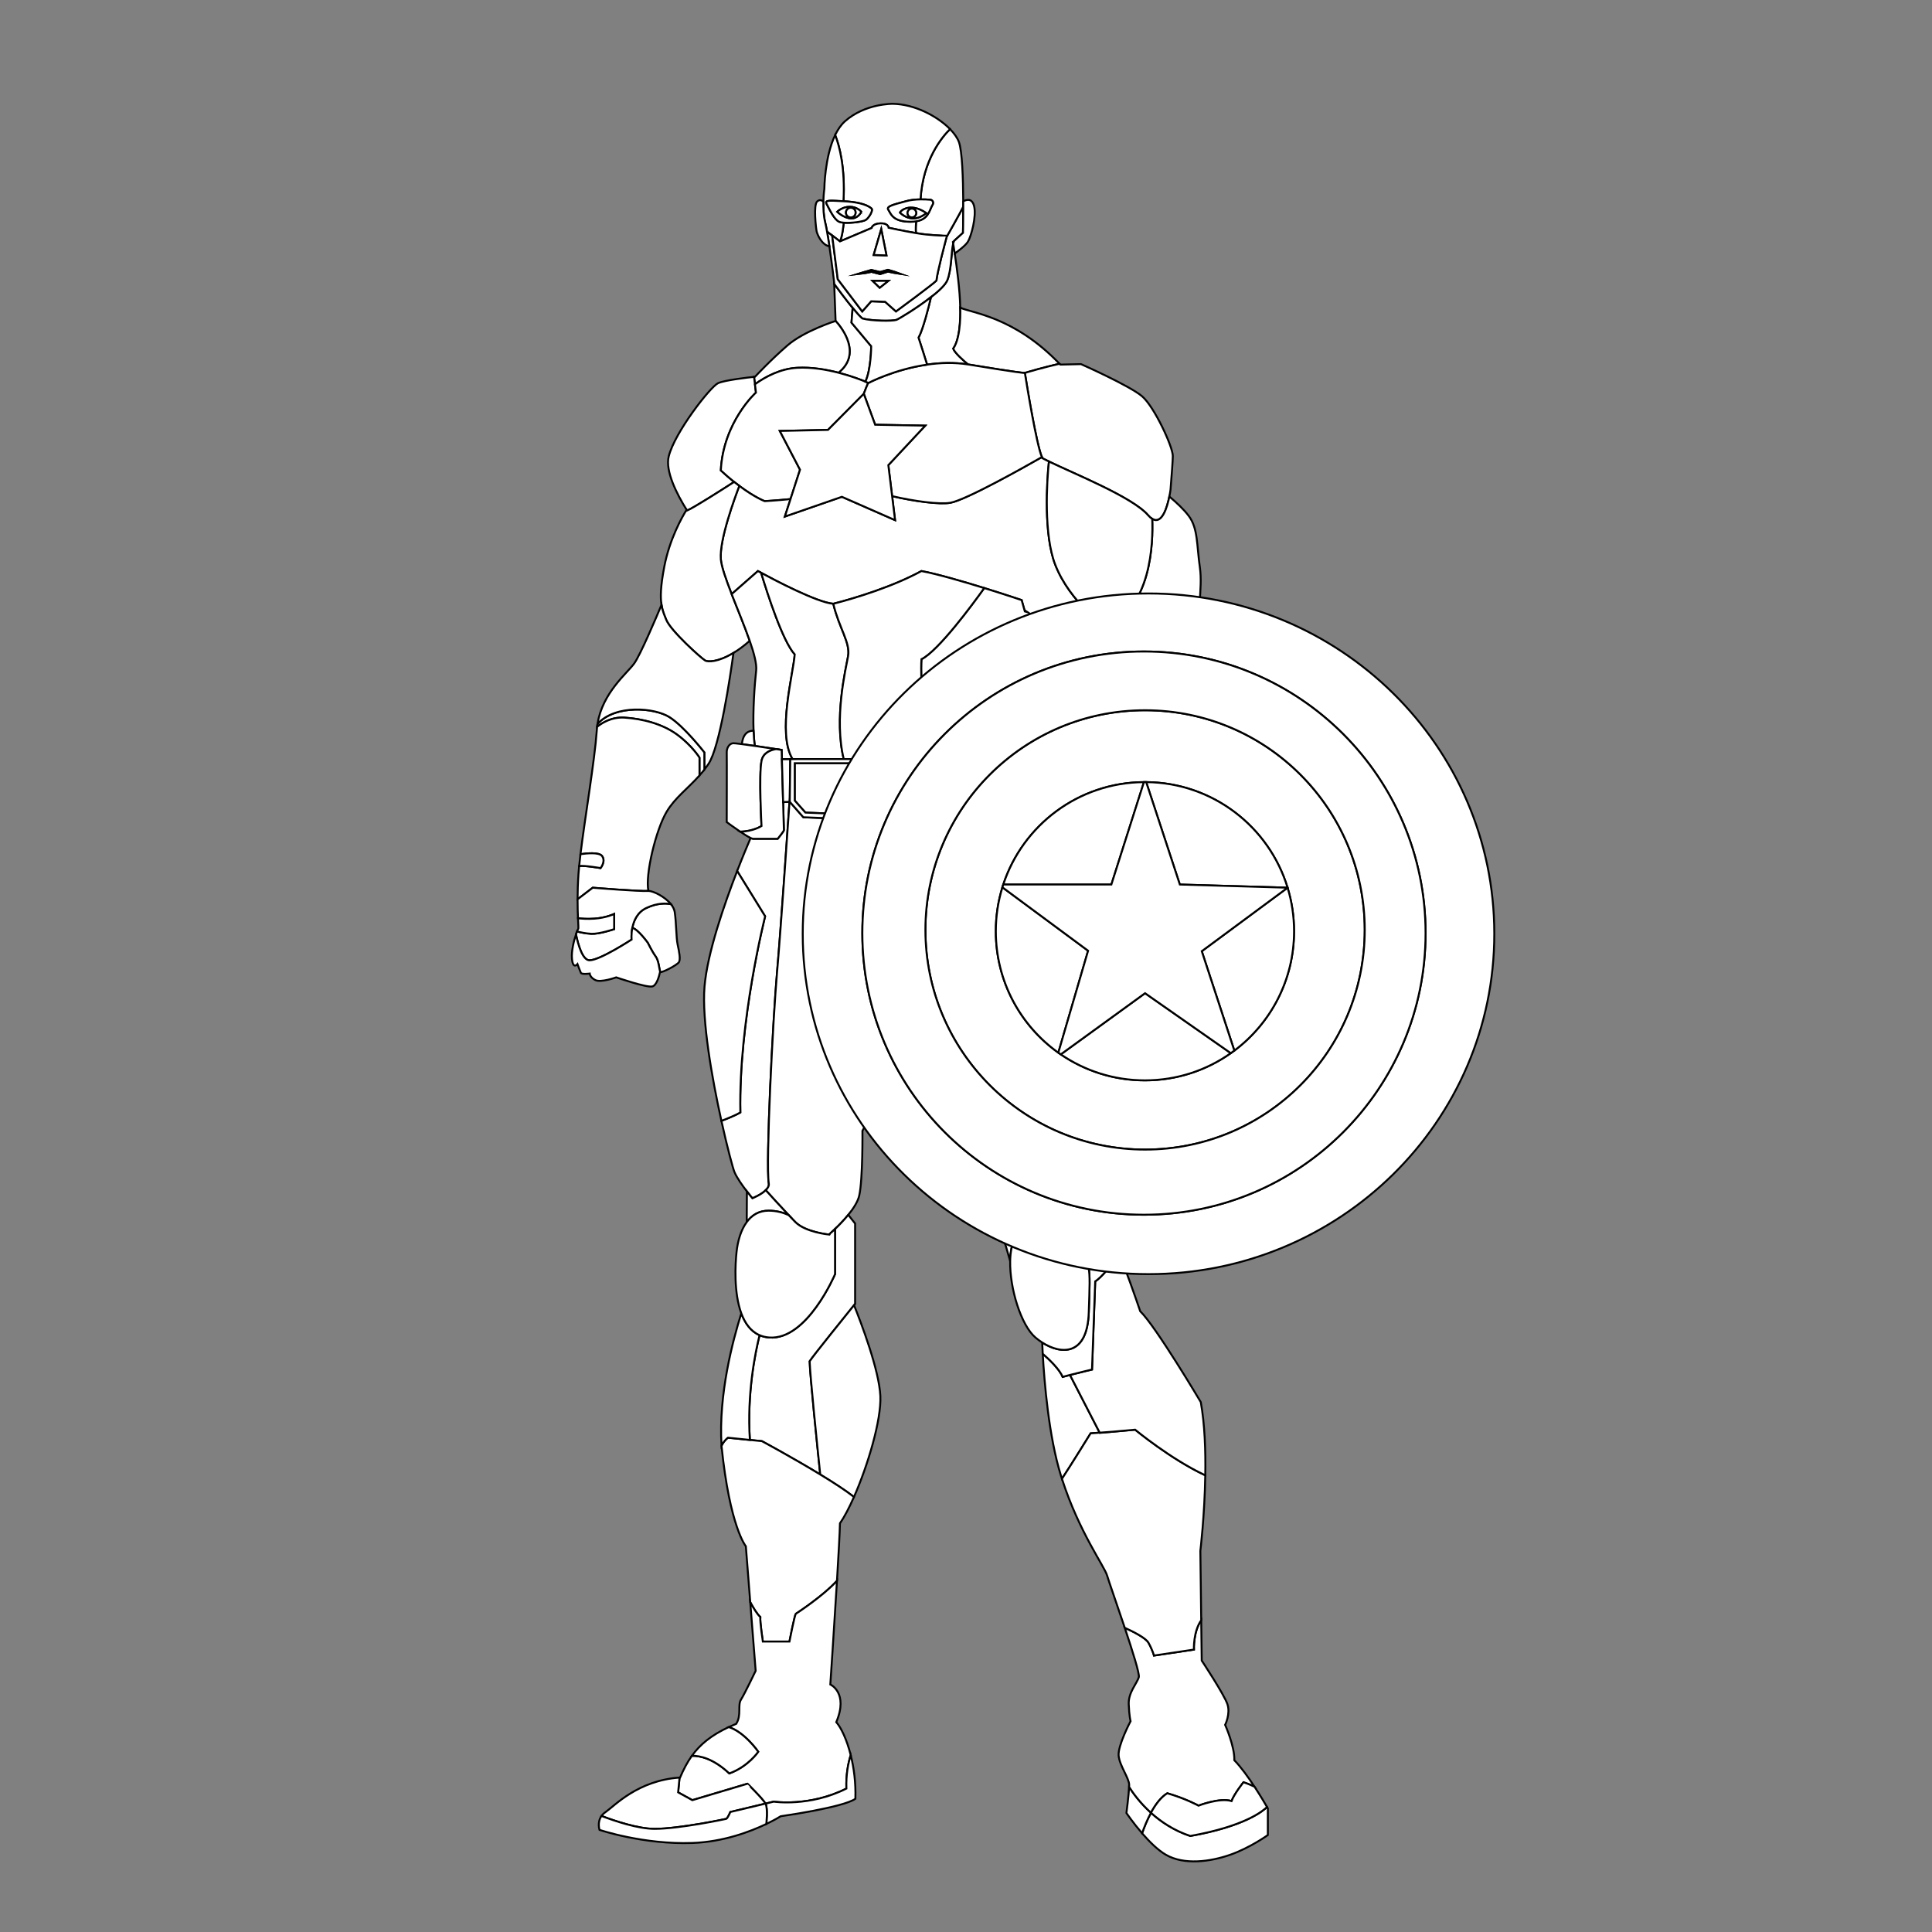 <?xml version="1.0" encoding="utf-8"?>
<!-- Generator: Adobe Illustrator 25.2.0, SVG Export Plug-In . SVG Version: 6.00 Build 0)  -->
<svg version="1.1" baseProfile="tiny" id="Layer_1" xmlns="http://www.w3.org/2000/svg" xmlns:xlink="http://www.w3.org/1999/xlink"
	 x="0px" y="0px" viewBox="0 0 1000 1000" overflow="visible" xml:space="preserve">
<rect x="0" y="0" width="1000" height="1000" fill="#808080" stroke="none"/>
<path fill="#FFFFFF" stroke="#000000" stroke-miterlimit="10" d="M501.14,188.65c-7.28-1.16-14.57-0.89-21.28,0.08
	c-1.3-4.16-3.52-11.23-4.44-13.98c2.27-4.07,5.27-15.82,6.45-20.95c4.07-3.18,7.48-6.39,8.44-8.73c2.24-5.45,2.02-15.03,3.05-19
	c0.16,0.97,0.46,2.78,0.81,5.13c1.08,7.08,2.69,19.07,2.85,28.04c0,0,0.71,15.15-3.63,21.21
	C494.2,182.64,498.5,186.46,501.14,188.65z"/>
<path fill="#FFFFFF" stroke="#000000" stroke-miterlimit="10" d="M548.4,188.28c-8.54,1.96-16.68,4.35-17.94,4.72
	c-0.11,0.03-0.17,0.05-0.17,0.05s-2.86-0.06-28.76-4.34c-0.13-0.02-0.26-0.04-0.39-0.06c-2.64-2.19-6.94-6.01-7.75-8.2
	c4.34-6.06,3.63-21.21,3.63-21.21C502.93,162.07,524.81,163.74,548.4,188.28z"/>
<path fill="#FFFFFF" stroke="#000000" stroke-miterlimit="10" d="M607.04,236c0,2.2-0.56,9.81-1.17,17.34c0,0-0.01,0.05-0.02,0.16
	c0,0.03,0,0.06-0.01,0.09c-0.07,0.52-0.26,1.81-0.59,3.43c0,0.01,0,0.01,0,0.01c-1.1,5.45-3.77,14.68-8.86,11.57
	c-0.68-0.42-1.41-1.06-2.18-1.95c-8.01-9.3-38.07-21.36-51.28-27.76c-1.3-0.63-2.44-1.2-3.38-1.71c-0.09-0.17-0.19-0.37-0.28-0.6
	c-2.8-6.5-7.82-37.41-8.81-43.58c1.26-0.37,9.4-2.76,17.94-4.72c0.15,0.14,0.28,0.29,0.42,0.43c10.69-0.24,10.69-0.24,10.69-0.24
	s25.19,11.17,31.61,16.63C597.53,210.57,607.04,231.24,607.04,236z"/>
<path fill="#FFFFFF" stroke="#000000" stroke-miterlimit="10" d="M450.92,179.2c0,0,0,11.99-2.98,18.34
	c-2.45-1.01-7.59-2.99-13.94-4.62c12.09-9.78,2.12-22.81-1.5-26.84c-0.04-1-0.59-15.71-0.72-19.14c2.06,2.8,6.1,8.22,9.55,12.44
	l-0.6,7.62L450.92,179.2z"/>
<path fill="#FFFFFF" stroke="#000000" stroke-miterlimit="10" d="M434,192.92c-6.39-1.65-14.01-2.95-21.34-2.55
	c-8.6,0.47-16.29,4.51-21.9,8.53l-0.47-3.84c0.33-0.03,0.51-0.05,0.51-0.05s8.2-8.8,16.87-16.28c8.67-7.49,24.83-12.6,24.83-12.6
	s0-0.02,0-0.05C436.12,170.11,446.09,183.14,434,192.92z"/>
<path fill="#FFFFFF" stroke="#000000" stroke-miterlimit="10" d="M373.1,243.48c2.45,2.28,4.77,4.26,6.9,5.96
	c-5.78,3.72-21.08,13.5-24.36,14.82c-0.09-0.13-0.17-0.27-0.26-0.4c0,0,0,0,0-0.01c-5.03-8.09-11.14-19.99-9.25-27.62
	c3.09-12.47,21.62-36.12,25.54-37.9c3.49-1.59,15.94-2.98,18.62-3.27l0.47,3.84l0.52,4.3C391.28,203.2,374.4,218.41,373.1,243.48z"
	/>
<path fill="#FFFFFF" stroke="#000000" stroke-miterlimit="10" d="M498.58,106.95c0,7.67-0.14,13.55-0.14,13.55l-4.35,3.96
	l-0.87,0.79c0,0,0.05,0.28,0.14,0.8v0.01c-1.03,3.97-0.81,13.55-3.05,19c-0.96,2.34-4.37,5.55-8.44,8.73
	c-7.25,5.7-16.59,11.31-17.85,11.77c-1.96,0.71-12.74,0.62-17.65-0.71c-1.09-0.83-2.96-2.94-5.04-5.48
	c-3.45-4.22-7.49-9.64-9.55-12.44c0-0.01,0-0.01,0-0.01c-0.01-0.42-0.02-0.67-0.02-0.7c0-0.17-1.15-9.81-2.46-18.7
	c-0.41-2.75-0.83-5.43-1.24-7.73c0.72,0.55,1.69,1.3,2.67,2.06l2.9,22.68l12.66,16.66l4.63-5.25l7.22,0.26l5.61,4.99
	c0,0,19.16-14.08,20.94-15.96c0.32-3.95,4.49-19.65,5.3-22.68C489.99,122.55,496.88,110.46,498.58,106.95z"/>
<path fill="#FFFFFF" stroke="#000000" stroke-miterlimit="10" d="M489.99,122.55c0.09-0.33,0.14-0.51,0.14-0.51
	s-4.64-0.05-10.7-0.65c-1.46-0.14-3.34-0.42-5.36-0.75c-0.19-1.98,0.02-4.87,0.11-6.09c6.55-1.08,6.84-5.9,8.55-8.66
	c0.65-1.06-0.02-2.42-1.26-2.52c-1.56-0.13-3.28-0.2-5.02-0.17c1.24-20.65,11.27-32.45,15.28-36.38c2.2,2.25,3.8,4.53,4.58,6.63
	c1.74,4.7,2.19,19.11,2.26,30.75c0.01,0.94,0.01,1.86,0.01,2.75C496.88,110.46,489.99,122.55,489.99,122.55z"/>
<path fill="#FFFFFF" stroke="#000000" stroke-miterlimit="10" d="M459.74,108.44c1.34,1.96,2.09,6.33,11.52,6.33
	c1.09,0,2.06-0.08,2.92-0.22c-0.09,1.22-0.3,4.11-0.11,6.09c-6.38-1.07-14.12-2.75-14.12-2.75s-0.18-2.44-4.28-2.28
	c-4.1,0.16-4.51,2.4-4.51,2.4l-16.4,6.95c1.2-2.55,1.79-8.03,1.95-9.7c3.87,0.32,10.09-0.54,11.45-1.47
	c1.69-1.16,3.85-4.99,2.98-5.79c-2.74-2.54-8.77-3.57-14.56-3.84c0.94-17.24-2.08-28.59-4.3-34.28c1.35-2.8,3.02-5.28,5.09-7.12
	c10.46-9.27,24.72-9.03,24.72-9.03c11.37,0.18,23.13,6.46,29.64,13.09c-4.01,3.93-14.04,15.73-15.28,36.38
	c-2.69,0.03-5.41,0.31-7.53,0.96C465.43,105.23,458.4,106.48,459.74,108.44z"/>
<path fill="#FFFFFF" stroke="#000000" stroke-miterlimit="10" d="M434.34,114.77c0.56,0.25,1.39,0.41,2.37,0.49
	c-0.16,1.67-0.75,7.15-1.95,9.7c0,0-2.03-1.57-4.03-3.11c-0.98-0.76-1.95-1.51-2.67-2.06c-0.32-1.81-0.64-3.38-0.93-4.58
	c-0.86-3.52-1.02-7.52-0.96-10.8c0-0.01,0-0.01,0-0.01c0.09-3.85,0.51-6.71,0.51-6.71s0.15-16.49,5.6-27.81
	c2.22,5.69,5.24,17.04,4.3,34.28c-5.8-0.26-9.99-0.89-8.74,1.34C429.09,107.73,431.58,113.52,434.34,114.77z"/>
<path fill="#FFFFFF" stroke="#000000" stroke-miterlimit="10" d="M620.99,311.24c-14.44,4.97-34.62,32.24-34.39,37.86
	c-0.56-0.87-1.19-1.67-1.89-2.42c-3.35-3.67-7.96-6-11.11-7.35c-1.06-8.15-1.49-14.94-1.49-14.94c23.9-9.32,24.76-43.62,24.28-55.79
	c5.09,3.11,7.76-6.12,8.86-11.57c0.1,0.08,0.2,0.17,0.31,0.25c3.21,2.7,7.25,6.41,9.79,9.84c4.76,6.42,4.04,14.97,5.71,26.62
	C621.87,299.45,621.32,305.4,620.99,311.24z"/>
<path fill="#FFFFFF" stroke="#000000" stroke-miterlimit="10" d="M627.47,381.9c0.16,2.87,1.18,8.12,0.96,15.38
	c-12.25-20.1-31.83-20.4-45.04-16.47c1.88-11.92,1.68-25.91,1.32-34.13c0.7,0.75,1.33,1.55,1.89,2.42
	c-0.23-5.62,19.95-32.89,34.39-37.86c-0.35,6.05-0.44,11.99,1.49,17.43c3.81,10.69,10.7,27.33,10.93,31.84
	C633.65,365.03,627.24,377.62,627.47,381.9z"/>
<path fill="#FFFFFF" stroke="#000000" stroke-miterlimit="10" d="M583.39,380.81c-4.66,1.39-8.53,3.31-11,5.07
	c0.52-7.49,1.81-22.33,4.23-30.12c-1.32-5.02-2.31-11.03-3.02-16.43c3.15,1.35,7.76,3.68,11.11,7.35
	C585.07,354.9,585.27,368.89,583.39,380.81z"/>
<path fill="#FFFFFF" stroke="#000000" stroke-miterlimit="10" d="M628.43,397.28c-0.07,2.65-0.32,5.57-0.84,8.74
	c-2.51-6.31-9-15.53-22.93-20.68c-14.62-5.41-29.24,3.52-34.52,7.31c0.31-1.98,0.72-3.98,1.25-6c0.3-0.25,0.63-0.51,1-0.77
	c2.47-1.76,6.34-3.68,11-5.07C596.6,376.88,616.18,377.18,628.43,397.28z"/>
<path fill="#FFFFFF" stroke="#000000" stroke-miterlimit="10" d="M627.59,406.02c-0.16,1.04-0.36,2.11-0.59,3.2
	c-2.85,13.55-11.88,28.04-11.88,28.04s-2.44,14.32-5.28,25.73c-5.24-0.53-27.3-2.85-30.13-4.94c-0.83,7.13-1.72,10.1-1.72,10.1
	s16.31,6.94,28.06,6.75c-0.07,0.13-0.13,0.26-0.2,0.38c0.05,1.22-0.24,3.43-0.75,6.15l-16.59,5.73l-13.37-5.97l-13.79-16.82
	c0.19-0.02,0.3-0.02,0.3-0.02s-0.47-2.61,4.04-5.94c2.62-8.55,6.42-21.62,7.13-26.85c0.64-4.72-5.48-20.65-2.68-38.9v-0.01
	c5.28-3.79,19.9-12.72,34.52-7.31C618.59,390.49,625.08,399.71,627.59,406.02z"/>
<path fill="#FFFFFF" stroke="#000000" stroke-miterlimit="10" d="M609.84,462.99c-1.24,5.02-2.57,9.47-3.79,11.91
	c-11.75,0.19-28.06-6.75-28.06-6.75s0.89-2.97,1.72-10.1C582.54,460.14,604.6,462.46,609.84,462.99z"/>
<path fill="#FFFFFF" stroke="#000000" stroke-miterlimit="10" d="M605.1,481.43c-0.54,2.88-1.31,6.35-2.18,9.87
	c-4.5,0.91-17.51,2.46-19.05,2.16c-1.55-0.3-15.8-8.79-15.8-8.79l-2.14,9.09c0,0,14.38,10.93,14.79,11.05
	c1.43-0.24,11.13-0.58,22.2-13.51c-1.88,7.68-4.19,15.58-5.32,18.09c-0.24,0.53-0.42,0.82-0.54,0.82c-1.19,0-22.1,7.13-22.1,7.13
	s-19.96-17.82-19.72-18.53c0.23-0.72-0.01-14.5-0.01-14.5l-11.07-13.11l-0.57-0.67c0,0,2.42-0.93,4.82-1.52
	c1.43-0.34,2.85-0.56,3.74-0.38c2.28-3.54,7.84-4.16,9.2-4.26l13.79,16.82l13.37,5.97L605.1,481.43z"/>
<path fill="#FFFFFF" stroke="#000000" stroke-miterlimit="10" d="M449.38,198.16c-0.64,1.46-1.43,3.38-2.28,5.67l-18.52,18.68
	l-24.95,0.55l10.46,20.06l-4.92,15.21c-7.54,0.76-13.38,1.07-13.38,1.07s-5.02-1.83-13.13-7.9v-0.01c-0.85-0.62-1.74-1.31-2.66-2.05
	c-2.13-1.7-4.45-3.68-6.9-5.96c1.3-25.07,18.18-40.28,18.18-40.28l-0.52-4.3c5.61-4.02,13.3-8.06,21.9-8.53
	c7.33-0.4,14.95,0.9,21.34,2.55c6.35,1.63,11.49,3.61,13.94,4.62C448.68,197.85,449.17,198.07,449.38,198.16z"/>
<path fill="#FFFFFF" stroke="#000000" stroke-miterlimit="10" d="M562.16,315.81c-2.89,3.76-7.92,10-12.95,14.76
	c-5.85-6.15-18.92-14.67-18.92-14.67l-1.49-5.29c0,0-8.64-2.91-19.36-6.23c-11.03-3.41-24.27-7.26-32.5-8.8
	c-14.62,8.02-34.4,14.08-45.63,16.93c-8.39-0.61-31-12.57-37.34-16.01c-1.07-0.58-1.68-0.92-1.68-0.92l-13.59,11.93
	c-2.91-7.46-5.26-14.07-5.6-17.99c-0.88-10.04,7.36-32.28,9.56-38.02c8.11,6.07,13.13,7.9,13.13,7.9s5.84-0.31,13.38-1.07
	l-2.92,9.03l29.51-10.22l27.52,12.08l-1.52-12.42c11.67,2.7,24.66,4.41,30.15,3.43c8.11-1.43,39.06-18.9,47.36-23.65
	c0.09,0.23,0.19,0.43,0.28,0.6c0.94,0.51,2.08,1.08,3.38,1.71c-1.15,10.55-2.77,37.93,3.28,53.42
	C550.04,302.14,556.6,310.22,562.16,315.81z"/>
<path fill="#FFFFFF" stroke="#000000" stroke-miterlimit="10" d="M539.27,236.58c-8.3,4.75-39.25,22.22-47.36,23.65
	c-5.49,0.98-18.48-0.73-30.15-3.43l-1.96-16.05l19.1-20.44l-25.93-0.47l-5.87-16.01c0.85-2.29,1.64-4.21,2.28-5.67h0.01
	c0.07,0.03,0.1,0.05,0.1,0.05s13.32-7.02,30.37-9.48c6.71-0.97,14-1.24,21.28-0.08c0.13,0.02,0.26,0.04,0.39,0.06
	c25.9,4.28,28.76,4.34,28.76,4.34s0.06-0.02,0.17-0.05C531.45,199.17,536.47,230.08,539.27,236.58z"/>
<path fill="#FFFFFF" stroke="#000000" stroke-miterlimit="10" d="M572.11,324.39c0,0-4.5-3.09-9.95-8.58
	c-5.56-5.59-12.12-13.67-15.95-23.5c-6.05-15.49-4.43-42.87-3.28-53.42c13.21,6.4,43.27,18.46,51.28,27.76
	c0.77,0.89,1.5,1.53,2.18,1.95C596.87,280.77,596.01,315.07,572.11,324.39z"/>
<path fill="none" stroke="#000000" stroke-miterlimit="10" d="M602.92,491.3c-11.07,12.93-20.77,13.27-22.2,13.51
	c-0.41-0.12-14.79-11.05-14.79-11.05l2.14-9.09c0,0,14.25,8.49,15.8,8.79C585.41,493.76,598.42,492.21,602.92,491.3z"/>
<path fill="#FFFFFF" stroke="#000000" stroke-miterlimit="10" d="M597.91,511.61l-6.31,4.24l-3.99,2.68l-9.77-0.41l-7.07-0.3
	l-7.07-3.97l-10.39-5.83l-3.85,1.92c-0.07-2.16-0.46-12.73-1.48-18.66c-0.26-1.5-0.56-2.71-0.91-3.4
	c-1.27-2.55-6.87-5.29-10.57-6.77c0.41-2.53,0.72-4.99,1.39-6.15c1.03-1.82,4.47-3.16,6.27-3.76l11.07,13.11
	c0,0,0.24,13.78,0.01,14.5c-0.24,0.71,19.72,18.53,19.72,18.53s20.91-7.13,22.1-7.13c0.12,0,0.3-0.29,0.54-0.82
	C597.73,510.06,597.83,510.82,597.91,511.61z"/>
<path fill="#FFFFFF" stroke="#000000" stroke-miterlimit="10" d="M563.7,513.85l-0.68,9.22c-0.31,0-1.39,0.01-2.74,0.03
	c-2.68,0.01-6.41,0.03-7.24-0.03c-1.27-0.08-5.78-7-6.28-7.77l2.71-4.97c0,0,0-0.14-0.01-0.39l3.85-1.92L563.7,513.85z"/>
<path fill="#FFFFFF" stroke="#000000" stroke-miterlimit="10" d="M577.84,518.12l-1.3,6.78c-1.5-0.24-4.28,2.36-6.66,2.36
	c-2.5,0-6.77-4.19-6.77-4.19s-0.03,0-0.09,0l0.68-9.22l7.07,3.97L577.84,518.12z"/>
<path fill="#FFFFFF" stroke="#000000" stroke-miterlimit="10" d="M592.61,523.66c-0.34-0.03-0.54-0.05-0.54-0.05
	s-1.16,2.58-4.37,3.65c-3.21,1.07-9.53-1.78-10.96-2.31c-0.06-0.03-0.13-0.04-0.2-0.05l1.3-6.78l9.77,0.41l3.99-2.68L592.61,523.66z
	"/>
<path fill="#FFFFFF" stroke="#000000" stroke-miterlimit="10" d="M597.68,523.43c-0.42,0.57-3.75,0.34-5.07,0.23l-1.01-7.81
	l6.31-4.24C598.37,516.48,598.05,522.94,597.68,523.43z"/>
<path fill="#FFFFFF" stroke="#000000" stroke-miterlimit="10" d="M388.05,331.67c-3.05,2.7-5.86,4.74-8.4,6.28
	c-7.98,4.85-13.26,4.72-14.63,3.97c-1.96-1.07-17.82-15.33-20.14-21.03c-1.01-2.5-1.99-4.65-2.49-7.78c0,0,0,0,0-0.01
	c-0.64-4.02-0.49-9.64,1.42-19.66c2.73-14.36,9.16-25.71,11.57-29.58c0.09,0.13,0.17,0.27,0.26,0.4
	c3.28-1.32,18.58-11.1,24.36-14.82c0.92,0.74,1.81,1.43,2.66,2.05v0.01c-2.2,5.74-10.44,27.98-9.56,38.02
	c0.34,3.92,2.69,10.53,5.6,17.99C381.76,315.35,385.43,324.12,388.05,331.67z"/>
<path fill="#FFFFFF" stroke="#000000" stroke-miterlimit="10" d="M402.21,503.15c-2.14,24.17-5.94,99.02-4.28,109.48
	c0.19,1.2-0.51,2.37-1.57,3.42c-2.48,2.42-6.93,4.18-6.93,4.18s-1.24-1.48-2.84-3.56c-2.24-2.93-5.2-7.06-6.42-9.98
	c-0.81-1.94-3.69-12.58-6.77-26.53c3.8-1.47,7.66-3.09,9.8-4.36c-0.95-47.29,12.83-101.51,12.83-101.51l-14.48-23.46
	c3.04-7.84,5.66-14.04,6.97-17.09c0.55,0.25,0.99,0.4,1.27,0.4c2.14,0,12.74,0,12.74,0s3.21-3.92,3.21-4.45
	c0-0.21-0.18-6.72-0.4-14.53l3.31-0.16C407.85,426.78,404.1,481.63,402.21,503.15z"/>
<path fill="#FFFFFF" stroke="#000000" stroke-miterlimit="10" d="M410.24,392.89h-1.2v0.06c-1.42,0.01-3,0.02-4.33,0.02v-0.08
	c-0.08-2.89-0.13-4.72-0.13-4.72s-1.1-0.17-2.85-0.44c-2.7-0.41-6.95-1.05-11.01-1.64c-0.36-2.24-0.57-4.93-0.68-7.85
	c-0.4-10.32,0.49-23.64,1.35-31.16c0.38-3.33-1.09-8.92-3.34-15.41c-2.62-7.55-6.29-16.32-9.35-24.16l13.59-11.93
	c0,0,0.61,0.34,1.68,0.92c3.37,11.15,11.15,35.29,17.38,42.21C410.67,348.63,402.1,379.41,410.24,392.89z"/>
<path fill="#FFFFFF" stroke="#000000" stroke-miterlimit="10" d="M351.47,497.92c-0.77,1.54-9.15,5.82-9.68,5.16
	c-0.03-0.04-0.07-0.1-0.1-0.18c-0.46-1.12-0.72-5.67-2.34-7.84c-1.72-2.31-4.06-7.06-4.06-7.06s-4.95-6.91-7.99-7.75
	c0.71-3.69,2.58-8.1,7.24-10.28c5.79-2.71,10.3-2.47,12.72-1.99v0.01c1.02,1.26,1.74,2.63,1.96,4.03
	c0.89,5.76,0.71,13.18,1.54,16.99C351.59,492.81,352.25,496.37,351.47,497.92z"/>
<path fill="#FFFFFF" stroke="#000000" stroke-miterlimit="10" d="M364.66,389.5v8.74c-0.86,1.1-1.73,2.14-2.61,3.13v-9.2
	c0,0-3.86-6.23-11.53-11.88c-7.66-5.64-18.06-8.26-27.32-8.85c-6.69-0.43-11.8,2.89-14.13,4.77c0.05-0.52,0.12-1.04,0.21-1.55
	c9.52-10.26,29.6-8.29,37.2-3.52C354.15,375.96,364.66,389.5,364.66,389.5z"/>
<path fill="#FFFFFF" stroke="#000000" stroke-miterlimit="10" d="M362.05,392.17v9.2c-6.04,6.82-12.63,11.47-16.99,18.78
	c-5.53,9.27-11.22,32.62-9.44,40.99c-4.21,0.36-28.82-1.66-28.82-1.66l-7.85,5.99c0.01-3.78,0.13-8.21,0.48-13.24
	c0.08-1.21,0.2-2.54,0.34-3.97c2.69-0.41,11.07,1.06,11.07,1.06s2.85-3.5,0.77-6.24c-1.59-2.09-7.97-1.4-11.15-0.96
	c2.33-19.06,7.34-48.41,8.42-63.84c0-0.05,0.01-0.11,0.01-0.16c0.04-0.65,0.1-1.28,0.18-1.91c2.33-1.88,7.44-5.2,14.13-4.77
	c9.26,0.59,19.66,3.21,27.32,8.85C358.19,385.94,362.05,392.17,362.05,392.17z"/>
<path fill="#FFFFFF" stroke="#000000" stroke-miterlimit="10" d="M310.84,449.32c0,0-8.38-1.47-11.07-1.06
	c0.19-1.88,0.42-3.94,0.69-6.14c3.18-0.44,9.56-1.13,11.15,0.96C313.69,445.82,310.84,449.32,310.84,449.32z"/>
<path fill="#FFFFFF" stroke="#000000" stroke-miterlimit="10" d="M347.26,467.98c-2.42-0.48-6.93-0.72-12.72,1.99
	c-4.66,2.18-6.53,6.59-7.24,10.28c-0.66,3.33-0.38,6.07-0.38,6.07s-16.35,10.73-21.78,10.73c-3.63,0-5.91-8.06-7.02-13.42
	c0.2-0.58,0.38-1.1,0.54-1.52c1.45,0.39,4.45,1.09,7.46,1.22c4.19,0.18,11.76-2.4,11.76-2.4v-7.85c0,0-4.01,1.96-10.16,2.41
	c-3.71,0.27-6.73,0.02-8.55-0.21c-0.11-2.49-0.23-5.78-0.22-9.81l7.85-5.99c0,0,24.61,2.02,28.82,1.66
	C338.09,461.14,344.09,464.06,347.26,467.98z"/>
<path fill="#FFFFFF" stroke="#000000" stroke-miterlimit="10" d="M341.69,502.9c-0.56,2.6-1.89,7.26-4.12,7.7
	c-3.12,0.62-18.62-4.72-18.62-4.72s-7.93,2.85-10.78,1.42c-2.86-1.42-2.94-3.38-2.94-3.38s-4.1,0.53-4.55-0.36
	c-0.44-0.89-1.78-4.54-1.78-4.54s-2.32,2.94-2.85-2.77c-0.37-3.87,0.99-9.34,2.07-12.62c1.11,5.36,3.39,13.42,7.02,13.42
	c5.43,0,21.78-10.73,21.78-10.73s-0.28-2.74,0.38-6.07c3.04,0.84,7.99,7.75,7.99,7.75s2.34,4.75,4.06,7.06
	C340.97,497.23,341.23,501.78,341.69,502.9z"/>
<path fill="#FFFFFF" stroke="#000000" stroke-miterlimit="10" d="M317.88,473.08v7.85c0,0-7.57,2.58-11.76,2.4
	c-3.01-0.13-6.01-0.83-7.46-1.22c0.27-0.71,0.49-1.16,0.6-1.27c0.22-0.22,0.07-2.13-0.09-5.56c1.82,0.23,4.84,0.48,8.55,0.21
	C313.87,475.04,317.88,473.08,317.88,473.08z"/>
<path fill="#FFFFFF" stroke="#000000" stroke-miterlimit="10" d="M379.65,337.95c-1.65,12.06-7.07,48.69-12.93,57.43
	c-0.67,1-1.36,1.95-2.06,2.86v-8.74c0,0-10.51-13.54-18.18-18.36c-7.6-4.77-27.68-6.74-37.2,3.52
	c2.56-16.19,15.37-26.16,19.03-31.32c3.18-4.48,11.18-23.31,14.08-30.23c0.5,3.13,1.48,5.28,2.49,7.78
	c2.32,5.7,18.18,19.96,20.14,21.03C366.39,342.67,371.67,342.8,379.65,337.95z"/>
<path fill="#FFFFFF" stroke="#000000" stroke-miterlimit="10" d="M390.72,386.09c-2.42-0.35-4.78-0.68-6.71-0.93
	c0.61-6.22,4.05-7.01,6.03-6.92C390.15,381.16,390.36,383.85,390.72,386.09z"/>
<path fill="#FFFFFF" stroke="#000000" stroke-miterlimit="10" d="M401.73,387.73c-3.08,0.5-6.77,1.99-7.57,6.14
	c-1.43,7.39,0,33.68,0,33.68s-4.23,2.79-11.02,2.93c-3.5-2.36-6.99-4.98-6.99-4.98s0.1-33.68,0.01-36
	c-0.09-2.32,1.33-4.72,3.38-4.81c0.49-0.02,2.18,0.17,4.47,0.47c1.93,0.25,4.29,0.58,6.71,0.93
	C394.78,386.68,399.03,387.32,401.73,387.73z"/>
<path fill="#FFFFFF" stroke="#000000" stroke-miterlimit="10" d="M405.74,429.69c0,0.53-3.21,4.45-3.21,4.45s-10.6,0-12.74,0
	c-0.28,0-0.72-0.15-1.27-0.4c-1.34-0.63-3.36-1.9-5.38-3.26c6.79-0.14,11.02-2.93,11.02-2.93s-1.43-26.29,0-33.68
	c0.8-4.15,4.49-5.64,7.57-6.14c1.75,0.27,2.85,0.44,2.85,0.44s0.05,1.83,0.13,4.72v0.08c0.16,5.4,0.41,14.43,0.63,22.19
	C405.56,422.97,405.74,429.48,405.74,429.69z"/>
<path fill="#FFFFFF" stroke="#000000" stroke-miterlimit="10" d="M501.63,431.63c-0.01,0.01-0.01,0.01-0.01,0.02
	c-0.44,1.51-3.12,3.03-6.06,3.83c-2.94,0.8-21.83,1.34-27.35,1.34c-5.53,0-6.15-4.37-6.15-4.37v-39.56c0-0.8,0.16-1.52,0.45-2.13
	l5.76,5.16v22.86c0,0-0.36,2.68,3.32,3.04c3.18,0.3,24.34,0.08,30.11,0.02C501.79,425.6,501.9,430.64,501.63,431.63z"/>
<path fill="#FFFFFF" stroke="#000000" stroke-miterlimit="10" d="M541.19,418.74c-5.87,0.03-20.65,0.09-23.5-0.01
	c-3.56-0.12-4.28-2.73-4.28-2.73v-22.46l-7.12-8.24c1.09-0.05,2.47-0.09,4.02-0.14h0.01c6.53-0.18,16.2-0.38,21.51-0.49
	c2.34-0.04,3.83-0.07,3.83-0.07l4.99,4.72L541.19,418.74z"/>
<path fill="#FFFFFF" stroke="#000000" stroke-miterlimit="10" d="M501.7,421.84c-5.77,0.06-26.93,0.28-30.11-0.02
	c-3.68-0.36-3.32-3.04-3.32-3.04v-22.86l-5.76-5.16c0.52-1.11,1.46-1.85,2.67-1.97c0.63-0.06,4.09-0.09,8.59-0.09
	c8.89-0.03,21.84,0.03,25.09,0.09c0.54,0.01,1,0.16,1.41,0.45c3.33,2.27,2.71,12.7,2.87,18.26c0.17,6.24-1.43,9.53-1.52,10.07
	C501.59,417.77,501.64,419.57,501.7,421.84z"/>
<polygon fill="#FFFFFF" stroke="#000000" stroke-miterlimit="10" points="456.18,395.03 456.18,415.43 451.19,421.98 416.88,420.6 
	411.35,414.36 411.35,395.03 "/>
<path fill="#FFFFFF" stroke="#000000" stroke-miterlimit="10" d="M438.98,339.6c-1.19,6.63-7.41,32.22-2.25,53.29h-26.49
	c-8.14-13.48,0.43-44.26,1.11-54.18c-6.23-6.92-14.01-31.06-17.38-42.21c6.34,3.44,28.95,15.4,37.34,16.01
	C434.34,325.16,440.23,332.65,438.98,339.6z"/>
<path fill="#FFFFFF" stroke="#000000" stroke-miterlimit="10" d="M549.21,330.57c-2.74,2.59-5.48,4.75-7.88,5.82
	c0,0-4.82,25.31-8.29,42.39c-0.07,0.37-0.15,0.74-0.23,1.1c-12.73-1.07-19.41,2.76-22.49,5.28h-0.01c-1.55,0.05-2.93,0.09-4.02,0.14
	c-0.41,0.01-0.78,0.03-1.1,0.04c-3.76,0.17-4.75,2.18-4.92,3.9c-0.41-0.29-0.87-0.44-1.41-0.45c-3.25-0.06-16.2-0.12-25.09-0.09
	l4.77-5.06c0,0-2.31-32.28-1.6-42.44c8.78-4.39,26.48-28.4,32.5-36.82c10.72,3.32,19.36,6.23,19.36,6.23l1.49,5.29
	C530.29,315.9,543.36,324.42,549.21,330.57z"/>
<path fill="#FFFFFF" stroke="#000000" stroke-miterlimit="10" d="M524.95,613.89c-0.69,6.68-2.36,20.98-4.83,29.32l-0.53-1.83
	c-19.48-19.96-45.15-62.26-45.86-65.82c-0.71-3.56-8.08-46.34-8.08-46.34c-3.8,28.28-19.25,56.08-19.25,56.08s0.24,24.95-1.66,33.51
	c-0.7,3.16-3.02,6.73-5.68,9.99v0.01c-2.32,2.86-4.9,5.47-6.85,7.34c-1.85,1.77-3.15,2.86-3.15,2.86s-12.12-1.19-17.35-6.42
	c-0.98-0.98-2.21-2.26-3.54-3.68c-4.01-4.24-9.06-9.82-11.81-12.86c1.06-1.05,1.76-2.22,1.57-3.42
	c-1.66-10.46,2.14-85.31,4.28-109.48c1.89-21.52,5.64-76.37,6.44-88.15l0.12-0.01l7.04,8.02l36,1.42l7.49-8.2l-0.03-0.95h2.79v17.17
	c0,0,0.62,4.37,6.15,4.37c5.52,0,24.41-0.54,27.35-1.34c2.94-0.8,5.62-2.32,6.06-3.83c0-0.01,0-0.01,0.01-0.02l4.15-0.07
	C506.54,452.23,512.01,589.4,524.95,613.89z"/>
<path fill="#FFFFFF" stroke="#000000" stroke-miterlimit="10" d="M476.94,341.2c-0.71,10.16,1.6,42.44,1.6,42.44l-4.77,5.06
	c-4.5,0-7.96,0.03-8.59,0.09c-1.21,0.12-2.15,0.86-2.67,1.97c-0.29,0.61-0.45,1.33-0.45,2.13h-25.33
	c-5.16-21.07,1.06-46.66,2.25-53.29c1.25-6.95-4.64-14.44-7.67-27.09c11.23-2.85,31.01-8.91,45.63-16.93
	c8.23,1.54,21.47,5.39,32.5,8.8C503.42,312.8,485.72,336.81,476.94,341.2z"/>
<path fill="#FFFFFF" stroke="#000000" stroke-miterlimit="10" d="M656.23,936.03v13.79c0,0-9.27,6.65-19.49,10.21
	c-10.22,3.57-23.76,5.47-33.27,0c-4.18-2.4-8.64-6.89-12.33-11.14c0,0,0,0,0-0.01c0.98-2.8,2.53-6.78,4.6-10.6
	c5.12,4.62,11.86,9.19,20.33,12.01c28.18-4.97,37.75-13.02,39.74-14.99C656.08,935.77,656.23,936.03,656.23,936.03z"/>
<path fill="#FFFFFF" stroke="#000000" stroke-miterlimit="10" d="M569.2,741.55l-4.7,0.35c0,0-9.63,15.62-14.83,23.54
	c-0.21-0.63-0.41-1.27-0.61-1.92c-6.24-20.23-8.53-48.24-9.34-62.8c3.34,2.89,8.69,7.96,10.29,11.95c1.19-0.32,2.49-0.66,3.81-1
	L569.2,741.55z"/>
<path fill="#FFFFFF" stroke="#000000" stroke-miterlimit="10" d="M545.81,636.76c-7.73-3.47-16.3-3.27-20.51,4.38
	c-1.59,2.89-2.35,6.97-2.44,11.61l-2.74-9.54c2.47-8.34,4.14-22.64,4.83-29.32c0.11,0.22,0.23,0.44,0.35,0.64
	C531.31,624.86,538.84,632.22,545.81,636.76z"/>
<path fill="#FFFFFF" stroke="#000000" stroke-miterlimit="10" d="M595.74,938.28c-2.07,3.82-3.62,7.8-4.6,10.6
	c-4.68-5.41-8.1-10.47-8.1-10.47s1.2-9.27,1.39-13.51C586.29,927.85,590,933.1,595.74,938.28z"/>
<path fill="#FFFFFF" stroke="#000000" stroke-miterlimit="10" d="M649.34,924.82c-2.88-1.42-5.71-2.33-5.71-2.33
	s-4.75,5.94-6.18,9.74c-6.17-1.9-17.11,2.38-17.11,2.38s-6.41-3.57-16.15-6.42c-3.37,2.05-6.21,5.97-8.45,10.09
	c-5.74-5.18-9.45-10.43-11.31-13.38v-0.01c0.02-0.37,0.03-0.69,0.03-0.97c0-3.57-4.99-9.98-5.46-15.21
	c-0.48-5.23,6.18-17.82,6.18-17.82s-0.72-2.62-0.95-8.8c-0.24-6.17,4.27-10.69,5.22-14.02c0.47-1.66-3.25-13.49-7.28-25.55
	c4.39,1.99,10.89,5.26,12.27,7.73c2.14,3.8,2.86,6.66,2.86,6.66l20.67-3.09c0,0-0.42-9.31,3.78-15.19l0.26,20.89
	c0,0,11.64,17.58,13.3,22.57c1.67,4.99-1.18,10.7-1.18,10.7s4.99,11.17,4.75,18.29C642.37,914.67,646.18,920,649.34,924.82z"/>
<path fill="#FFFFFF" stroke="#000000" stroke-miterlimit="10" d="M621.3,802.73l0.45,35.89v0.01c-4.2,5.88-3.78,15.19-3.78,15.19
	l-20.67,3.09c0,0-0.72-2.86-2.86-6.66c-1.38-2.47-7.88-5.74-12.27-7.73c-4.05-12.11-8.4-24.46-9.11-26.96
	c-1.4-4.88-14.59-22.7-23.39-50.12c5.2-7.92,14.83-23.54,14.83-23.54l4.7-0.35l0.06,0.11l6.89-0.63l11.4-1.03
	c0,0,18.52,15.33,36.3,23.6C623.51,784.61,621.3,802.73,621.3,802.73z"/>
<path fill="#FFFFFF" stroke="#000000" stroke-miterlimit="10" d="M623.85,763.6c-17.78-8.27-36.3-23.6-36.3-23.6l-11.4,1.03
	l-6.95,0.52l-15.38-29.88c5.52-1.41,11.4-2.8,11.4-2.8l1.66-45.63c0,0,7.43-4.77,11.75-16.15c4.74,11.96,9.05,24.26,11.54,31.6
	c8.08,7.84,31.36,47.05,31.36,47.05C623.59,737.18,624.07,750.92,623.85,763.6z"/>
<path fill="#FFFFFF" stroke="#000000" stroke-miterlimit="10" d="M541.28,423.63l-6.25,5.47l-2.31,2.01l-26.94,0.45l-4.15,0.07
	c0.27-0.99,0.16-6.03,0.07-9.79c-0.06-2.27-0.11-4.07-0.08-4.27c0.09-0.54,1.69-3.83,1.52-10.07c-0.16-5.56,0.46-15.99-2.87-18.26
	c0.17-1.72,1.16-3.73,4.92-3.9c0.32-0.01,0.69-0.03,1.1-0.04l7.12,8.24V416c0,0,0.72,2.61,4.28,2.73c2.85,0.1,17.63,0.04,23.5,0.01
	L541.28,423.63z"/>
<path fill="#FFFFFF" stroke="#000000" stroke-miterlimit="10" d="M532.81,379.88c-0.34,1.7-0.67,3.31-0.98,4.79
	c-5.31,0.11-14.98,0.31-21.51,0.49C513.4,382.64,520.08,378.81,532.81,379.88z"/>
<path fill="#FFFFFF" stroke="#000000" stroke-miterlimit="10" d="M546.18,422.83l-2.08,2.06l-5.19,5.15l-3.88-0.94l6.25-5.47
	l-0.09-4.89l-0.54-29.42l-4.99-4.72c0,0-1.49,0.03-3.83,0.07c0.31-1.48,0.64-3.09,0.98-4.79c0.08-0.36,0.16-0.73,0.23-1.1
	c1.88,0.1,4.94,0.29,4.94,0.29l7.66,6.27L546.18,422.83z"/>
<path fill="#FFFFFF" stroke="#000000" stroke-miterlimit="10" d="M570.25,586.61c-0.26,12.4-0.85,26.73-1.77,37.52
	c-0.67,7.86-1.52,13.84-2.55,15.83c-1.7,3.28-7.75,3.22-15.16-0.38c-1.57-1.1-3.24-2.05-4.96-2.82c-6.97-4.54-14.5-11.9-20.51-22.23
	c-0.12-0.2-0.24-0.42-0.35-0.64c-12.94-24.49-18.41-161.66-19.17-182.33l26.94-0.45l2.31-2.01l3.88,0.94l5.19-5.15
	c0.82,4.69,2.39,14.42,3.42,24.49l-14.35,3.92l-18.09,30.04c0,0,14.97,67.27,18.18,87.23c5.7,4.63,29.67,16.04,29.67,16.04H570.25z"
	/>
<path fill="#FFFFFF" stroke="#000000" stroke-miterlimit="10" d="M655.81,935.3c-1.99,1.97-11.56,10.02-39.74,14.99
	c-8.47-2.82-15.21-7.39-20.33-12.01c2.24-4.12,5.08-8.04,8.45-10.09c9.74,2.85,16.15,6.42,16.15,6.42s10.94-4.28,17.11-2.38
	c1.43-3.8,6.18-9.74,6.18-9.74s2.83,0.91,5.71,2.33C652.41,929.48,654.87,933.66,655.81,935.3z"/>
<path fill="#FFFFFF" stroke="#000000" stroke-miterlimit="10" d="M442.6,633.3v41.59c0,0-0.19,0.24-0.55,0.68
	c-3.33,4.13-20.83,25.8-22.97,29.02c0.17,7.01,3.75,41.96,5.48,58.62c-14.28-8.7-30.2-17.27-30.2-17.27l-6.23-0.63
	c-1.58-24.04,2.79-45.29,5.01-54.23h0.01c1.5,0.66,3.16,1.08,5.02,1.21c19.6,1.43,34.04-32.79,34.04-32.79v-23.35
	c1.95-1.87,4.53-4.48,6.85-7.34L442.6,633.3z"/>
<path fill="#FFFFFF" stroke="#000000" stroke-miterlimit="10" d="M442.01,774.83c-4.16-3.28-10.62-7.47-17.45-11.62
	c-1.73-16.66-5.31-51.61-5.48-58.62c2.14-3.22,19.64-24.89,22.97-29.02c3.58,8.9,13.04,33.61,13.62,47.08
	C456.2,735.03,449.23,758.46,442.01,774.83z"/>
<path fill="#FFFFFF" stroke="#000000" stroke-miterlimit="10" d="M442.01,774.83c-2.49,5.63-5,10.42-7.25,13.64
	c-0.08,4.63-0.74,16.43-1.54,29.74c-6.99,7.74-20.76,16.77-21.27,17.07c-0.6,0.36-3.33,14.38-3.33,14.38h-13.78
	c0,0-1.54-10.1-1.31-12.71c-1.6-1.35-3.65-4.77-5.2-7.64l-2.28-28.96c0,0-8.32-9.98-12.6-52.04c1.43-2.85,3.33-4.16,3.33-4.16
	l11.35,1.16l6.23,0.63c0,0,15.92,8.57,30.2,17.27C431.39,767.36,437.85,771.55,442.01,774.83z"/>
<path fill="#FFFFFF" stroke="#000000" stroke-miterlimit="10" d="M440.33,908.45c-1.35,4.3-2.48,10.14-2.24,17.31
	c-19.07,9.62-37.61,6.77-37.61,6.77l-4.27,1.02c-1.36-2.49-9.33-10.29-9.33-10.29l-28.52,8.5l-7.36-4.04l0.74-7.65
	c0.09-0.01,0.18-0.01,0.27-0.02c1.76-4.14,3.68-7.86,6.12-11.26c4.31-0.06,11.17,1.46,19.36,9.13c9.81-3.57,14.97-11.23,14.97-11.23
	s-7-10.12-15.26-12.76c1.22-0.57,2.51-1.13,3.86-1.68c2.85-4.45,0.62-9.62,2.49-12.56s7.58-14.88,7.58-14.88l-2.8-35.5
	c1.55,2.87,3.6,6.29,5.2,7.64c-0.23,2.61,1.31,12.71,1.31,12.71h13.78c0,0,2.73-14.02,3.33-14.38c0.51-0.3,14.28-9.33,21.27-17.07
	c-1.47,24.3-3.45,53.67-3.45,53.67s9.51,4.27,3.09,19.48c2.5,2.9,5.45,9.01,7.47,17.08C440.33,908.44,440.33,908.44,440.33,908.45z"
	/>
<path fill="#FFFFFF" stroke="#000000" stroke-miterlimit="10" d="M392.46,906.69c0,0-5.16,7.66-14.97,11.23
	c-8.19-7.67-15.05-9.19-19.36-9.13c4.17-5.77,9.88-10.58,19.07-14.86C385.46,896.57,392.46,906.69,392.46,906.69z"/>
<path fill="#FFFFFF" stroke="#000000" stroke-miterlimit="10" d="M442.74,931.04c-6.32,4.52-38.63,9.03-38.63,9.03
	s-2.75,1.76-7.49,4.03c0,0,0.95-8.07-0.41-10.55l4.27-1.02c0,0,18.54,2.85,37.61-6.77c-0.24-7.17,0.89-13.01,2.24-17.31
	C441.97,914.94,443.01,922.68,442.74,931.04z"/>
<path fill="#FFFFFF" stroke="#000000" stroke-miterlimit="10" d="M396.21,933.55l-18.18,4.33c0,0-1.43,3.38-2.14,3.56
	c-0.71,0.18-24.42,5.17-37.07,5.17c-8.65,0-20.73-4.09-27.49-6.67c0.53-0.74,1.23-1.44,2.18-2.06c4.79-3.38,16.66-16.29,38.23-17.81
	l-0.74,7.65l7.36,4.04l28.52-8.5C386.88,923.26,394.85,931.06,396.21,933.55z"/>
<path fill="#FFFFFF" stroke="#000000" stroke-miterlimit="10" d="M396.62,944.1c-8.12,3.88-22.11,9.26-38.2,9.82
	c-25.48,0.89-48.11-6.78-48.11-6.78s-1.31-3.92,1.02-7.2c6.76,2.58,18.84,6.67,27.49,6.67c12.65,0,36.36-4.99,37.07-5.17
	c0.71-0.18,2.14-3.56,2.14-3.56l18.18-4.33C397.57,936.03,396.62,944.1,396.62,944.1z"/>
<path fill="#FFFFFF" stroke="#000000" stroke-miterlimit="10" d="M408.17,628.91c-2.85-1.29-6.23-2.26-10.36-2.26
	c-5.03,0-8.7,2.36-11.3,5.9c0.03-6.66,0.06-12.53,0.08-15.88c1.6,2.08,2.84,3.56,2.84,3.56s4.45-1.76,6.93-4.18
	C399.11,619.09,404.16,624.67,408.17,628.91z"/>
<path fill="#FFFFFF" stroke="#000000" stroke-miterlimit="10" d="M388.13,745.31l-11.35-1.16c0,0-1.9,1.31-3.33,4.16
	c-1.6-26.84,5.9-54.58,10.25-68.54c1.89,5.1,4.85,9.32,9.44,11.31C390.92,700.02,386.55,721.27,388.13,745.31z"/>
<path fill="#FFFFFF" stroke="#000000" stroke-miterlimit="10" d="M432.21,636.15v23.35c0,0-14.44,34.22-34.04,32.79
	c-1.86-0.13-3.52-0.55-5.02-1.21h-0.01c-4.59-1.99-7.55-6.21-9.44-11.31c-3.98-10.79-3.12-25.54-2.46-31.74
	c0.58-5.47,2.17-11.3,5.27-15.48c2.6-3.54,6.27-5.9,11.3-5.9c4.13,0,7.51,0.97,10.36,2.26c1.33,1.42,2.56,2.7,3.54,3.68
	c5.23,5.23,17.35,6.42,17.35,6.42S430.36,637.92,432.21,636.15z"/>
<path fill="#FFFFFF" stroke="#000000" stroke-miterlimit="10" d="M501,125.08c-1.29,2.08-5.16,4.94-6.83,6.12
	c-0.35-2.35-0.65-4.16-0.81-5.13v-0.01c0.19-0.76,0.42-1.31,0.73-1.59l4.35-3.96c0,0,0.14-5.88,0.14-13.55c0-0.89,0-1.81-0.01-2.75
	c1.45-0.76,4.42-1.97,5.58,2.34C505.57,111.84,502.66,122.41,501,125.08z"/>
<path fill="#FFFFFF" stroke="#000000" stroke-miterlimit="10" d="M429.3,127.53c-4.1-0.85-6.26-6.23-6.6-7.73
	c-0.36-1.61-1.78-13.84,0.3-15.57c1.44-1.19,2.6-0.41,3.17,0.18c0,0,0,0,0,0.01c-0.06,3.28,0.1,7.28,0.96,10.8
	c0.29,1.2,0.61,2.77,0.93,4.58C428.47,122.1,428.89,124.78,429.3,127.53z"/>
<path fill="#FFFFFF" stroke="#000000" stroke-miterlimit="10" d="M479.43,121.39c-1.46-0.14-3.34-0.42-5.36-0.75
	c-6.38-1.07-14.12-2.75-14.12-2.75s-0.18-2.44-4.28-2.28c-4.1,0.16-4.51,2.4-4.51,2.4l-16.4,6.95c0,0-2.03-1.57-4.03-3.11l2.9,22.68
	l12.66,16.66l4.63-5.25l7.22,0.26l5.61,4.99c0,0,19.16-14.08,20.94-15.96c0.32-3.95,4.49-19.65,5.3-22.68
	c0.09-0.33,0.14-0.51,0.14-0.51S485.49,121.99,479.43,121.39z M456.13,118.59l2.71,13.6l-6.63-0.2l0.36-1.22l2.24-7.68
	L456.13,118.59z M455.34,148.93l-3.68-3.57h8.14L455.34,148.93z M459.61,140.56c-1.29,0.43-2.59,0.84-3.89,1.24l-0.13,0.04
	l-0.13-0.03c-1.5-0.36-2.98-0.74-4.46-1.14c-0.6,0.18-1.14,0.27-1.72,0.39c-0.61,0.12-1.23,0.23-1.85,0.33
	c-1.24,0.2-2.48,0.37-3.73,0.5c1.2-0.38,2.4-0.73,3.6-1.07l1.81-0.5c0.59-0.17,1.22-0.34,1.74-0.53l0.13-0.04l0.13,0.03
	c1.49,0.32,2.97,0.67,4.44,1.04c1.3-0.39,2.61-0.76,3.93-1.12l0.12-0.03l0.11,0.03c2.18,0.63,4.35,1.31,6.49,2.1
	C463.98,141.47,461.79,141.04,459.61,140.56z"/>
<path fill="#FFFFFF" stroke="#000000" stroke-miterlimit="10" d="M481.47,103.38c-1.56-0.13-3.28-0.2-5.02-0.17
	c-2.69,0.03-5.41,0.31-7.53,0.96c-3.49,1.07-10.52,2.32-9.18,4.28c1.34,1.96,2.09,6.33,11.52,6.33c1.09,0,2.06-0.08,2.92-0.22
	c6.55-1.08,6.84-5.9,8.55-8.66C483.38,104.84,482.71,103.48,481.47,103.38z M465.84,110.1c-0.34-0.3,4.68-5.93,13.64,0.22
	C476.54,112.55,471.68,115.22,465.84,110.1z"/>
<path fill="#FFFFFF" stroke="#000000" stroke-miterlimit="10" d="M451.14,108.01c-2.74-2.54-8.77-3.57-14.56-3.84
	c-5.8-0.26-9.99-0.89-8.74,1.34s3.74,8.02,6.5,9.27c0.56,0.25,1.39,0.41,2.37,0.49c3.87,0.32,10.09-0.54,11.45-1.47
	C449.85,112.64,452.01,108.81,451.14,108.01z M440.46,113.04c-3.74-0.16-7.11-3.43-7.11-3.43s2.6-2.58,6.46-2.58s6,2.58,6,2.58
	S444.21,113.2,440.46,113.04z"/>
<path fill="#FFFFFF" stroke="#000000" stroke-miterlimit="10" d="M465.84,110.1c5.84,5.12,10.7,2.45,13.64,0.22
	C470.52,104.17,465.5,109.8,465.84,110.1z M471.99,112.5c-1.24,0-2.25-1.01-2.25-2.25s1.01-2.25,2.25-2.25
	c1.25,0,2.25,1.01,2.25,2.25S473.24,112.5,471.99,112.5z"/>
<path fill="#FFFFFF" stroke="#000000" stroke-miterlimit="10" d="M439.81,107.03c-3.86,0-6.46,2.58-6.46,2.58s3.37,3.27,7.11,3.43
	c3.75,0.16,5.35-3.43,5.35-3.43S443.67,107.03,439.81,107.03z M440.36,112.53c-1.38,0-2.5-1.12-2.5-2.49c0-1.38,1.12-2.5,2.5-2.5
	s2.49,1.12,2.49,2.5C442.85,111.41,441.74,112.53,440.36,112.53z"/>
<circle fill="#FFFFFF" stroke="#000000" stroke-miterlimit="10" cx="471.99" cy="110.25" r="2.25"/>
<path fill="#FFFFFF" stroke="#000000" stroke-miterlimit="10" d="M442.85,110.04c0,1.37-1.11,2.49-2.49,2.49s-2.5-1.12-2.5-2.49
	c0-1.38,1.12-2.5,2.5-2.5S442.85,108.66,442.85,110.04z"/>
<path fill="#FFFFFF" stroke="#000000" stroke-miterlimit="10" d="M466.2,141.8c-2.22-0.33-4.41-0.76-6.59-1.24
	c-1.29,0.43-2.59,0.84-3.89,1.24l-0.13,0.04l-0.13-0.03c-1.5-0.36-2.98-0.74-4.46-1.14c-0.6,0.18-1.14,0.27-1.72,0.39
	c-0.61,0.12-1.23,0.23-1.85,0.33c-1.24,0.2-2.48,0.37-3.73,0.5c1.2-0.38,2.4-0.73,3.6-1.07l1.81-0.5c0.59-0.17,1.22-0.34,1.74-0.53
	l0.13-0.04l0.13,0.03c1.49,0.32,2.97,0.67,4.44,1.04c1.3-0.39,2.61-0.76,3.93-1.12l0.12-0.03l0.11,0.03
	C461.89,140.33,464.06,141.01,466.2,141.8z"/>
<polygon fill="#FFFFFF" stroke="#000000" stroke-miterlimit="10" points="459.8,145.36 455.34,148.93 451.66,145.36 "/>
<polygon fill="#FFFFFF" stroke="#000000" stroke-miterlimit="10" points="458.84,132.19 452.21,131.99 452.57,130.77 454.81,123.09 
	456.13,118.59 "/>
<path fill="#FFFFFF" stroke="#000000" stroke-miterlimit="10" d="M475.42,174.75c0.92,2.75,3.14,9.82,4.44,13.98
	c-17.05,2.46-30.37,9.48-30.37,9.48s-0.03-0.02-0.1-0.05h-0.01c-0.21-0.09-0.7-0.31-1.44-0.62c2.98-6.35,2.98-18.34,2.98-18.34
	L440.73,167l0.6-7.62c2.08,2.54,3.95,4.65,5.04,5.48c4.91,1.33,15.69,1.42,17.65,0.71c1.26-0.46,10.6-6.07,17.85-11.77
	C480.69,158.93,477.69,170.68,475.42,174.75z"/>
<polygon fill="#FFFFFF" stroke="#000000" stroke-miterlimit="10" points="461.76,256.8 463.28,269.22 435.76,257.14 406.25,267.36 
	409.17,258.33 414.09,243.12 403.63,223.06 428.58,222.51 447.1,203.83 452.97,219.84 478.9,220.31 459.8,240.75 "/>
<path fill="#FFFFFF" stroke="#000000" stroke-miterlimit="10" d="M549.47,510.33l-2.71,4.97c-0.03-0.05-0.05-0.07-0.05-0.07
	s-5.17-3.12-8.02-5.61c-2.85-2.5-1.31-5.17-1.31-5.17s3.09-9.09,4.96-11.14c1.24-1.35,3.94-1.85,5.64-2.03
	c1.02,5.93,1.41,16.5,1.48,18.66C549.47,510.19,549.47,510.33,549.47,510.33z"/>
<path fill="#FFFFFF" stroke="#000000" stroke-miterlimit="10" d="M547.98,491.28c-1.7,0.18-4.4,0.68-5.64,2.03
	c-1.87,2.05-4.96,11.14-4.96,11.14c-2.02-1.42-7.07-6.68-7.78-8.46c-0.71-1.79,1.7-5.44,4.37-7.67c1.44-1.2,2.05-4.25,2.53-7.21
	c3.7,1.48,9.3,4.22,10.57,6.77C547.42,488.57,547.72,489.78,547.98,491.28z"/>
<path fill="#FFFFFF" stroke="#000000" stroke-miterlimit="10" d="M570.25,586.61h-7.32c0,0-23.97-11.41-29.67-16.04
	c-3.21-19.96-18.18-87.23-18.18-87.23l18.09-30.04l14.35-3.92c0.7,6.88,1.14,13.92,0.89,19.63c-2.4,0.59-4.82,1.52-4.82,1.52
	l0.57,0.67c-1.8,0.6-5.24,1.94-6.27,3.76c-0.67,1.16-0.98,3.62-1.39,6.15c-0.48,2.96-1.09,6.01-2.53,7.21
	c-2.67,2.23-5.08,5.88-4.37,7.67c0.71,1.78,5.76,7.04,7.78,8.46c0,0-1.54,2.67,1.31,5.17c2.85,2.49,8.02,5.61,8.02,5.61
	s0.02,0.02,0.05,0.07c0.5,0.77,5.01,7.69,6.28,7.77c0.83,0.06,4.56,0.04,7.24,0.03c2.89,8.56,9.37,28.92,9.93,40.34
	C570.43,568.09,570.44,576.73,570.25,586.61z"/>
<path fill="#FFFFFF" stroke="#000000" stroke-miterlimit="10" d="M383.2,575.8c-2.14,1.27-6,2.89-9.8,4.36
	c-4.85-21.93-10.19-52.06-8.74-69.51c1.44-17.26,10.2-42.54,16.89-59.82l14.48,23.46C396.03,474.29,382.25,528.51,383.2,575.8z"/>
<path fill="#FFFFFF" stroke="#000000" stroke-miterlimit="10" d="M578.63,647.09c-4.32,11.38-11.75,16.15-11.75,16.15l-1.66,45.63
	c0,0-5.88,1.39-11.4,2.8c-1.32,0.34-2.62,0.68-3.81,1c-1.6-3.99-6.95-9.06-10.29-11.95c-0.13-2.32-0.22-4.29-0.28-5.84
	c9.97,6.37,23.37,6.96,24.11-15.72c0.84-25.42,1.19-24.95-7.08-34.5c-1.63-1.88-3.57-3.61-5.7-5.08c7.41,3.6,13.46,3.66,15.16,0.38
	c1.03-1.99,1.88-7.97,2.55-15.83C571.74,630.37,575.29,638.65,578.63,647.09z"/>
<path fill="#FFFFFF" stroke="#000000" stroke-miterlimit="10" d="M563.55,679.16c-0.74,22.68-14.14,22.09-24.11,15.72
	c-1.21-0.77-2.37-1.63-3.45-2.54c-7.5-6.33-13.4-25.51-13.13-39.58c0-0.01,0-0.01,0-0.01c0.09-4.64,0.85-8.72,2.44-11.61
	c4.21-7.65,12.78-7.85,20.51-4.38c1.7,1.11,3.36,2.05,4.96,2.82c2.13,1.47,4.07,3.2,5.7,5.08
	C564.74,654.21,564.39,653.74,563.55,679.16z"/>
<path fill="#FFFFFF" stroke="#000000" stroke-miterlimit="10" d="M592.69,367.63c-62.8,0-113.7,50.9-113.7,113.7
	s50.9,113.7,113.7,113.7c62.8,0,113.7-50.9,113.7-113.7S655.49,367.63,592.69,367.63z M638.88,543.79c-0.6,0.45-1.2,0.89-1.83,1.32
	c-12.55,8.87-27.88,14.08-44.44,14.08c-16.15,0-31.15-4.98-43.54-13.45c-0.44-0.29-0.86-0.58-1.28-0.87
	c-19.59-14.01-32.36-36.94-32.36-62.86c0-7.91,1.19-15.54,3.41-22.73c0.15-0.48,0.29-0.96,0.45-1.44
	c10.09-30.64,38.85-52.8,72.81-53.02h1.16c34.51,0.29,63.61,23.21,73.18,54.64v0.01c2.18,7.11,3.35,14.69,3.35,22.52
	C669.8,507.27,657.65,529.7,638.88,543.79z"/>
<path fill="#FFFFFF" stroke="#000000" stroke-miterlimit="10" d="M409.04,392.95l-0.24,19.8c0,0,0,0.01,0,0.03
	c-0.01,0.16-0.06,0.93-0.15,2.22l-3.31,0.16c-0.22-7.76-0.47-16.79-0.63-22.19C406.04,392.97,407.62,392.96,409.04,392.95z"/>
<path fill="#FFFFFF" stroke="#000000" stroke-miterlimit="10" d="M459.27,415.28l-0.78-22.39h-45.47c0,0-1.81,0.03-3.98,0.06
	l-0.24,19.8c0,0,0,0.01,0,0.03l-0.03,2.21l7.04,8.02l36,1.42l7.49-8.2L459.27,415.28z M456.18,415.43l-4.99,6.55l-34.31-1.38
	l-5.53-6.24v-19.33h44.83V415.43z"/>
<polygon fill="#FFFFFF" stroke="#000000" stroke-miterlimit="10" points="462.06,392.89 462.06,415.28 459.27,415.28 458.49,392.89 
	"/>
<path fill="#FFFFFF" stroke="#000000" stroke-miterlimit="10" d="M594.47,307.18c-98.85,0-178.98,78.88-178.98,176.16
	c0,97.28,80.13,176.15,178.98,176.15c98.83,0,178.98-78.86,178.98-176.15C773.45,386.06,693.31,307.18,594.47,307.18z
	 M592.11,628.73c-80.5,0-145.76-65.25-145.76-145.76c0-80.49,65.25-145.76,145.76-145.76c80.49,0,145.76,65.27,145.76,145.76
	C737.86,563.48,672.6,628.73,592.11,628.73z"/>
<path fill="#FFFFFF" stroke="#000000" stroke-miterlimit="10" d="M592.11,337.22c-80.5,0-145.76,65.27-145.76,145.76
	c0,80.5,65.25,145.76,145.76,145.76c80.49,0,145.76-65.25,145.76-145.76C737.86,402.49,672.6,337.22,592.11,337.22z M592.69,595.02
	c-62.8,0-113.7-50.9-113.7-113.7s50.9-113.7,113.7-113.7c62.8,0,113.7,50.9,113.7,113.7S655.49,595.02,592.69,595.02z"/>
<path fill="#FFFFFF" stroke="#000000" stroke-miterlimit="10" d="M563.2,492.11l-15.4,52.76c-19.59-14.01-32.36-36.94-32.36-62.86
	c0-7.91,1.19-15.54,3.41-22.73L563.2,492.11z"/>
<path fill="#FFFFFF" stroke="#000000" stroke-miterlimit="10" d="M592.11,404.83l-16.86,53.02H519.3
	C529.38,427.2,558.15,405.04,592.11,404.83z"/>
<path fill="#FFFFFF" stroke="#000000" stroke-miterlimit="10" d="M637.05,545.11c-12.55,8.87-27.88,14.08-44.44,14.08
	c-16.15,0-31.15-4.98-43.54-13.45l43.61-31.65L637.05,545.11z"/>
<path fill="#FFFFFF" stroke="#000000" stroke-miterlimit="10" d="M666.44,459.47l-55.76-1.63l-17.42-53.02
	C627.78,405.12,656.88,428.03,666.44,459.47z"/>
<path fill="#FFFFFF" stroke="#000000" stroke-miterlimit="10" d="M669.8,482.01c0,25.27-12.15,47.69-30.91,61.78l-16.85-51.45
	l44.41-32.86C668.62,466.59,669.8,474.17,669.8,482.01z"/>
<path fill="#FFFFFF" stroke="#000000" stroke-miterlimit="10" d="M666.44,459.48l-44.41,32.86l16.85,51.45
	c-0.6,0.45-1.2,0.89-1.83,1.32l-44.37-31.03l-43.61,31.65c-0.44-0.29-0.86-0.58-1.28-0.87l15.4-52.76l-44.35-32.83
	c0.15-0.48,0.29-0.96,0.45-1.44h55.95l16.86-53.02h1.16l17.42,53.02l55.76,1.63V459.48z"/>
</svg>
